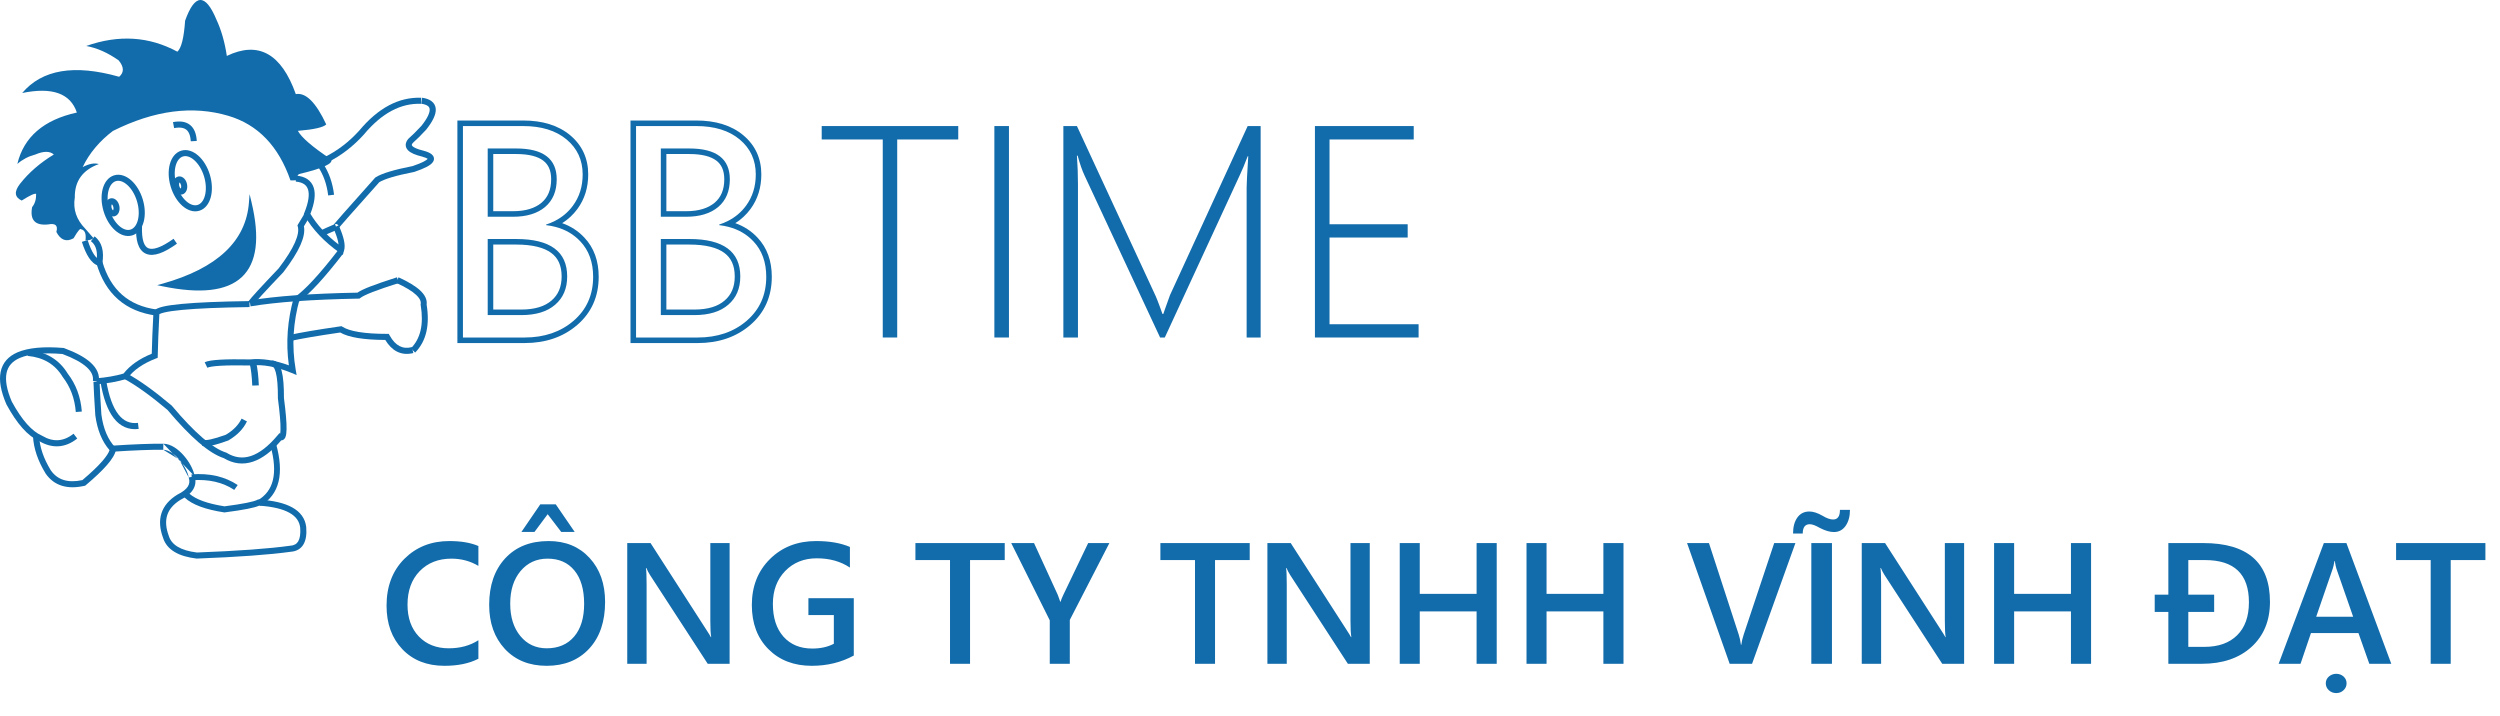 <svg width="290" height="83" viewBox="0 0 290 83" fill="none" xmlns="http://www.w3.org/2000/svg">
<path fill-rule="evenodd" clip-rule="evenodd" d="M12.591 22.097C12.43 22.7 12.443 23.485 12.688 24.303C12.933 25.121 13.355 25.784 13.82 26.198C14.291 26.618 14.758 26.748 15.133 26.636C15.507 26.523 15.826 26.158 15.988 25.549C16.148 24.946 16.136 24.16 15.891 23.343C15.646 22.525 15.224 21.862 14.758 21.448C14.288 21.028 13.821 20.898 13.446 21.01C13.071 21.122 12.753 21.488 12.591 22.097ZM11.912 21.916C12.109 21.175 12.549 20.546 13.244 20.337C13.94 20.129 14.653 20.413 15.226 20.923C15.803 21.438 16.287 22.219 16.564 23.141C16.84 24.063 16.866 24.982 16.667 25.729C16.469 26.47 16.03 27.1 15.334 27.309C14.639 27.517 13.925 27.233 13.353 26.723C12.775 26.208 12.291 25.427 12.015 24.505C11.739 23.583 11.713 22.664 11.912 21.916Z" fill="#126CAB"/>
<path fill-rule="evenodd" clip-rule="evenodd" d="M18.843 33.054C25.279 31.241 28.68 28.026 29.031 23.436C30.984 31.666 27.584 34.868 18.843 33.054Z" fill="#126CAB"/>
<path fill-rule="evenodd" clip-rule="evenodd" d="M28.953 22.518L29.18 23.474C30.156 27.57 29.813 30.483 28.056 32.135C26.305 33.781 23.211 34.11 18.851 33.209L18.229 33.08L18.84 32.908C22.032 32.012 24.456 30.774 26.124 29.204C27.789 27.638 28.705 25.737 28.877 23.499L28.953 22.518ZM29.073 24.423C28.741 26.355 27.827 28.026 26.335 29.43C24.729 30.941 22.458 32.139 19.535 33.028C23.543 33.767 26.292 33.37 27.846 31.909C29.354 30.492 29.789 28.019 29.073 24.423Z" fill="#126CAB"/>
<path fill-rule="evenodd" clip-rule="evenodd" d="M2.56 10.805C4.866 8.062 8.621 7.429 13.824 8.906C14.415 8.386 14.387 7.767 13.768 7.007C12.516 6.121 11.251 5.559 9.999 5.334C13.782 3.998 17.298 4.223 20.574 5.995C21.038 5.587 21.334 4.392 21.474 2.395C22.599 -0.755 23.823 -0.798 25.103 2.268C25.665 3.478 26.073 4.884 26.312 6.487C29.968 4.729 32.64 6.206 34.314 10.917C35.467 10.706 36.648 11.873 37.844 14.433C37.52 14.77 36.423 15.024 34.553 15.178C34.961 15.938 36.24 17.049 38.406 18.483C38.701 18.947 37.506 19.51 34.834 20.157C34.525 20.199 34.412 20.466 34.511 20.916C34.131 20.916 33.864 20.916 33.695 20.93C32.317 16.95 29.912 14.447 26.481 13.434C22.36 12.211 17.902 12.787 13.093 15.192C11.588 16.331 10.351 17.766 9.591 19.383C10.336 18.989 10.955 18.877 11.461 19.032C9.577 19.721 8.649 21.015 8.677 22.913C8.452 24.277 8.86 25.487 9.915 26.555C10.055 26.724 10.365 27.076 10.843 27.624C10.632 27.807 10.322 27.891 9.915 27.877C10.013 27.118 9.844 26.682 9.408 26.598C9.324 26.443 9.029 26.78 8.536 27.638C7.707 28.102 7.032 27.863 6.539 26.907C6.75 26.148 6.427 25.866 5.583 26.035C4.064 26.19 3.446 25.515 3.727 24.024C4.05 23.63 4.205 23.124 4.191 22.491C4.022 22.407 3.474 22.66 2.517 23.265C1.688 22.871 1.617 22.238 2.321 21.324C3.347 20.016 4.655 18.891 6.244 17.921C5.78 17.513 5.063 17.513 4.107 17.921C3.305 18.131 2.602 18.497 2.011 19.017C2.757 15.896 5.063 13.899 8.916 13.055C8.171 10.833 6.061 10.073 2.574 10.79L2.56 10.805Z" fill="#126CAB"/>
<path fill-rule="evenodd" clip-rule="evenodd" d="M21.613 15.046C21.334 14.825 20.889 14.729 20.197 14.862L20.067 14.165C20.855 14.014 21.539 14.088 22.042 14.488C22.545 14.887 22.78 15.543 22.825 16.351L22.128 16.39C22.089 15.682 21.891 15.267 21.613 15.046Z" fill="#126CAB"/>
<path fill-rule="evenodd" clip-rule="evenodd" d="M20.375 19.237C20.214 19.839 20.227 20.625 20.472 21.442C20.717 22.26 21.139 22.923 21.604 23.338C22.075 23.757 22.542 23.887 22.917 23.775C23.292 23.663 23.61 23.297 23.772 22.688C23.933 22.085 23.92 21.3 23.675 20.482C23.43 19.665 23.008 19.002 22.543 18.587C22.072 18.168 21.605 18.037 21.23 18.149C20.855 18.262 20.537 18.628 20.375 19.237ZM19.696 19.056C19.893 18.315 20.333 17.685 21.028 17.477C21.724 17.268 22.437 17.552 23.01 18.062C23.587 18.577 24.072 19.359 24.348 20.28C24.624 21.202 24.65 22.121 24.451 22.869C24.253 23.61 23.814 24.239 23.119 24.448C22.423 24.657 21.71 24.372 21.137 23.862C20.56 23.348 20.075 22.566 19.799 21.644C19.523 20.723 19.497 19.803 19.696 19.056Z" fill="#126CAB"/>
<path fill-rule="evenodd" clip-rule="evenodd" d="M20.799 21.216C20.771 21.288 20.757 21.404 20.785 21.542C20.813 21.679 20.872 21.78 20.926 21.835C20.943 21.853 20.957 21.863 20.966 21.869C20.973 21.86 20.981 21.846 20.99 21.822C21.018 21.75 21.033 21.634 21.005 21.497C20.977 21.359 20.918 21.259 20.864 21.203C20.846 21.186 20.833 21.175 20.823 21.169C20.817 21.178 20.808 21.193 20.799 21.216ZM20.836 21.156C20.836 21.156 20.835 21.157 20.834 21.158C20.835 21.156 20.836 21.156 20.836 21.156ZM20.809 21.163C20.808 21.163 20.807 21.162 20.807 21.162C20.807 21.162 20.808 21.162 20.809 21.163ZM20.954 21.883C20.954 21.883 20.954 21.882 20.956 21.881C20.955 21.882 20.954 21.883 20.954 21.883ZM20.98 21.876C20.982 21.876 20.983 21.877 20.983 21.877C20.983 21.877 20.982 21.877 20.98 21.876ZM20.145 20.96C20.228 20.749 20.4 20.53 20.681 20.473C20.962 20.416 21.206 20.549 21.366 20.711C21.528 20.877 21.642 21.106 21.693 21.356C21.744 21.607 21.729 21.863 21.645 22.078C21.562 22.29 21.39 22.508 21.108 22.566C20.827 22.623 20.584 22.49 20.424 22.327C20.262 22.162 20.148 21.933 20.096 21.682C20.045 21.432 20.061 21.176 20.145 20.96Z" fill="#126CAB"/>
<path fill-rule="evenodd" clip-rule="evenodd" d="M15.989 28.276C15.814 27.734 15.754 27.034 15.789 26.194L16.476 26.224C16.443 27.025 16.505 27.63 16.643 28.058C16.78 28.48 16.979 28.698 17.208 28.795C17.448 28.897 17.798 28.901 18.3 28.726C18.799 28.552 19.408 28.215 20.131 27.697L20.528 28.268C19.778 28.804 19.109 29.183 18.524 29.387C17.941 29.59 17.401 29.634 16.942 29.439C16.473 29.24 16.167 28.823 15.989 28.276Z" fill="#126CAB"/>
<path fill-rule="evenodd" clip-rule="evenodd" d="M48.835 12.044C46.514 11.952 44.301 13.098 42.205 15.609L42.196 15.62L42.196 15.62C40.972 16.974 39.571 18.059 37.993 18.841L37.681 18.209C39.171 17.471 40.501 16.444 41.669 15.152C43.852 12.539 46.256 11.236 48.863 11.341L48.835 12.044Z" fill="#126CAB"/>
<path fill-rule="evenodd" clip-rule="evenodd" d="M49.628 12.293C49.48 12.182 49.235 12.085 48.859 12.03L48.962 11.335C49.399 11.399 49.775 11.523 50.055 11.734C50.348 11.954 50.517 12.257 50.547 12.62C50.575 12.966 50.474 13.342 50.288 13.732C50.102 14.125 49.817 14.559 49.443 15.031L49.435 15.041L49.427 15.05C48.861 15.668 48.337 16.176 47.881 16.587C47.79 16.701 47.771 16.774 47.77 16.81C47.768 16.835 47.773 16.877 47.839 16.946C47.996 17.111 48.388 17.303 49.12 17.478L49.131 17.481L49.131 17.481C49.528 17.588 49.862 17.72 50.075 17.9C50.187 17.994 50.29 18.122 50.327 18.29C50.366 18.465 50.321 18.627 50.241 18.76C50.097 18.999 49.809 19.196 49.474 19.369C49.122 19.551 48.654 19.74 48.077 19.936L48.054 19.943L48.031 19.948C46.962 20.157 46.087 20.365 45.402 20.571C44.741 20.77 44.279 20.961 43.993 21.137C42.376 22.944 41.171 24.3 40.376 25.204C39.976 25.66 39.681 25.999 39.49 26.223C39.394 26.336 39.326 26.417 39.285 26.468L39.261 26.499L39.254 26.508L39.252 26.511L39.252 26.511L39.252 26.51L39.255 26.505L39.256 26.505C39.257 26.502 39.265 26.491 39.273 26.474C39.276 26.465 39.284 26.448 39.29 26.426C39.295 26.41 39.309 26.358 39.302 26.291C39.293 26.211 39.246 26.082 39.104 26.014C38.993 25.961 38.894 25.983 38.866 25.99L39.092 26.653C38.47 26.92 37.896 27.17 37.381 27.419L37.071 26.787C37.576 26.544 38.13 26.301 38.717 26.049C38.722 26.043 38.727 26.037 38.731 26.031C38.78 25.971 38.853 25.883 38.95 25.77C39.145 25.541 39.443 25.199 39.843 24.743C40.645 23.83 41.863 22.46 43.497 20.634L43.528 20.599L43.568 20.573C43.936 20.335 44.488 20.113 45.197 19.899C45.907 19.686 46.8 19.474 47.871 19.263C48.421 19.076 48.844 18.903 49.147 18.747C49.421 18.604 49.556 18.495 49.611 18.43C49.522 18.357 49.319 18.26 48.95 18.16C48.213 17.983 47.638 17.755 47.326 17.429C47.157 17.252 47.051 17.031 47.063 16.776C47.075 16.532 47.192 16.313 47.35 16.122L47.366 16.102L47.386 16.085C47.828 15.686 48.341 15.192 48.895 14.587C49.245 14.144 49.494 13.759 49.649 13.432C49.806 13.1 49.856 12.852 49.842 12.676C49.828 12.516 49.763 12.395 49.628 12.293ZM49.644 18.462C49.644 18.462 49.644 18.462 49.644 18.461L49.644 18.462Z" fill="#126CAB"/>
<path fill-rule="evenodd" clip-rule="evenodd" d="M36.006 24.8C36.485 23.571 36.639 22.54 36.39 21.765C36.257 21.349 36.009 21.015 35.654 20.777C35.304 20.543 34.868 20.415 34.369 20.374L34.312 21.068C34.73 21.103 35.043 21.206 35.268 21.357C35.488 21.503 35.641 21.706 35.728 21.978C35.91 22.545 35.811 23.436 35.298 24.698L35.233 24.857L35.319 25.005C36.252 26.615 37.61 28.043 39.367 29.293L39.75 29.564L39.898 29.119C40.017 28.76 39.997 28.325 39.89 27.845C39.782 27.359 39.578 26.788 39.288 26.137L38.653 26.42C38.933 27.05 39.118 27.573 39.212 27.996C39.241 28.13 39.261 28.25 39.272 28.358C37.876 27.288 36.787 26.101 36.006 24.8Z" fill="#126CAB"/>
<path fill-rule="evenodd" clip-rule="evenodd" d="M38.07 22.672C37.911 21.364 37.514 20.28 36.914 19.371L37.489 18.995C38.153 20.002 38.582 21.189 38.752 22.589L38.07 22.672Z" fill="#126CAB"/>
<path fill-rule="evenodd" clip-rule="evenodd" d="M34.989 25.332C35.126 25.108 35.262 24.885 35.394 24.662L35.997 25.02C35.863 25.247 35.725 25.473 35.589 25.697L35.588 25.698C35.476 25.882 35.365 26.065 35.256 26.247C35.375 26.867 35.216 27.6 34.854 28.419C34.457 29.315 33.794 30.364 32.874 31.568L32.862 31.583L32.849 31.597C31.797 32.699 30.982 33.567 30.401 34.203C29.81 34.849 29.48 35.235 29.378 35.385L28.798 34.99C28.934 34.789 29.305 34.361 29.883 33.729C30.467 33.09 31.282 32.223 32.328 31.126C33.226 29.95 33.849 28.956 34.212 28.135C34.581 27.302 34.659 26.699 34.544 26.282L34.504 26.138L34.581 26.01C34.715 25.783 34.852 25.557 34.989 25.333L34.989 25.332Z" fill="#126CAB"/>
<path fill-rule="evenodd" clip-rule="evenodd" d="M34.159 34.49C35.396 33.626 37.085 31.8 39.278 28.951L39.827 29.39C37.634 32.24 35.887 34.146 34.554 35.078L34.159 34.49Z" fill="#126CAB"/>
<path fill-rule="evenodd" clip-rule="evenodd" d="M43.221 33.875C42.469 34.168 42.022 34.392 41.8 34.565L41.707 34.638L41.588 34.64C36.209 34.737 32.038 35.042 29.068 35.538L28.951 34.853C31.951 34.352 36.124 34.046 41.463 33.947C41.785 33.725 42.287 33.491 42.963 33.228C43.724 32.933 44.741 32.586 46.044 32.168L46.261 32.83C44.962 33.246 43.961 33.587 43.221 33.875Z" fill="#126CAB"/>
<path fill-rule="evenodd" clip-rule="evenodd" d="M48.267 34.204C47.798 33.767 47.034 33.299 45.949 32.808L46.231 32.168C47.341 32.671 48.184 33.176 48.734 33.688C49.261 34.18 49.572 34.733 49.49 35.33C49.872 37.709 49.452 39.585 48.156 40.9L47.668 40.405C48.764 39.293 49.175 37.659 48.8 35.389L48.79 35.327L48.801 35.266C48.852 34.992 48.739 34.643 48.267 34.204Z" fill="#126CAB"/>
<path fill-rule="evenodd" clip-rule="evenodd" d="M39.615 37.836L39.724 37.905C40.119 38.158 40.739 38.368 41.612 38.511C42.48 38.654 43.572 38.728 44.893 38.728H45.097L45.197 38.908C45.545 39.533 45.933 39.932 46.348 40.146C46.758 40.357 47.228 40.405 47.781 40.267L47.948 40.954C47.259 41.126 46.614 41.076 46.033 40.777C45.508 40.507 45.065 40.049 44.694 39.435C43.438 39.428 42.372 39.353 41.501 39.21C40.654 39.071 39.968 38.863 39.465 38.572C36.783 38.961 34.868 39.293 33.699 39.555L33.549 38.864C34.762 38.592 36.739 38.251 39.489 37.854L39.615 37.836Z" fill="#126CAB"/>
<path fill-rule="evenodd" clip-rule="evenodd" d="M33.508 42.38C33.142 39.736 33.345 37.105 34.092 34.465L34.771 34.657C33.994 37.404 33.828 40.132 34.299 42.873L34.408 43.503L33.816 43.258C32.046 42.526 30.468 42.246 29.06 42.394L29.038 42.396L29.016 42.396C27.579 42.368 26.439 42.378 25.596 42.427C25.174 42.451 24.832 42.485 24.568 42.526C24.296 42.569 24.133 42.617 24.051 42.657L23.742 42.022C23.922 41.935 24.17 41.875 24.458 41.829C24.754 41.783 25.121 41.747 25.555 41.722C26.42 41.672 27.574 41.662 29.008 41.69C30.395 41.549 31.894 41.785 33.508 42.38Z" fill="#126CAB"/>
<path fill-rule="evenodd" clip-rule="evenodd" d="M29.695 41.971C29.869 42.664 29.977 43.583 30.023 44.703L29.262 44.728C29.217 43.626 29.111 42.755 28.951 42.12L29.695 41.971Z" fill="#126CAB"/>
<path fill-rule="evenodd" clip-rule="evenodd" d="M31.733 42.607C31.661 42.521 31.612 42.514 31.568 42.519L31.5 41.823C31.814 41.792 32.078 41.927 32.272 42.159C32.453 42.376 32.581 42.681 32.674 43.037C32.86 43.749 32.944 44.803 32.938 46.175C33.153 47.821 33.257 49.038 33.241 49.813C33.233 50.189 33.197 50.514 33.098 50.734C33.048 50.845 32.954 50.991 32.778 51.057C32.723 51.077 32.669 51.086 32.618 51.087C31.535 52.348 30.443 53.187 29.339 53.555C28.182 53.94 27.045 53.797 25.957 53.144C25.094 52.865 24.125 52.247 23.055 51.328C21.97 50.395 20.759 49.133 19.427 47.549C17.438 45.874 15.769 44.682 14.401 43.946L14.735 43.331C16.169 44.102 17.888 45.336 19.903 47.035L19.926 47.054L19.945 47.077C21.271 48.655 22.461 49.895 23.514 50.799C24.57 51.707 25.468 52.259 26.208 52.49L26.25 52.503L26.287 52.526C27.222 53.097 28.157 53.212 29.116 52.892C30.094 52.566 31.131 51.778 32.219 50.475L32.413 50.243L32.499 50.295C32.519 50.185 32.535 50.024 32.539 49.798C32.555 49.077 32.456 47.898 32.239 46.242L32.236 46.219L32.236 46.195C32.243 44.825 32.158 43.838 31.995 43.213C31.912 42.898 31.818 42.708 31.733 42.607ZM32.451 50.461C32.451 50.461 32.452 50.46 32.453 50.458C32.452 50.46 32.451 50.461 32.451 50.461Z" fill="#126CAB"/>
<path fill-rule="evenodd" clip-rule="evenodd" d="M28.645 48.884C28.217 49.781 27.492 50.498 26.518 51.076L26.491 51.092L26.461 51.103C25.697 51.383 25.069 51.574 24.583 51.678C24.34 51.731 24.124 51.763 23.941 51.772C23.763 51.781 23.586 51.77 23.436 51.714L23.672 51.029C23.696 51.038 23.766 51.052 23.908 51.045C24.044 51.038 24.221 51.013 24.443 50.965C24.881 50.871 25.467 50.695 26.203 50.427C27.077 49.902 27.677 49.285 28.023 48.558L28.645 48.884Z" fill="#126CAB"/>
<path fill-rule="evenodd" clip-rule="evenodd" d="M21.031 35.259C22.845 35.085 25.483 34.974 28.94 34.925L28.95 35.62C25.499 35.669 22.883 35.78 21.097 35.951C20.203 36.036 19.528 36.136 19.065 36.246C18.833 36.302 18.667 36.357 18.557 36.409C18.526 36.423 18.502 36.436 18.485 36.447C18.379 38.416 18.325 40.025 18.297 41.274L18.292 41.506L18.076 41.59C16.58 42.173 15.512 42.919 14.823 43.839L14.755 43.93L14.646 43.963C13.612 44.278 12.47 44.477 11.237 44.575L11.181 43.882C12.332 43.79 13.387 43.609 14.335 43.33C15.087 42.369 16.183 41.614 17.605 41.029C17.635 39.78 17.69 38.198 17.796 36.283L17.8 36.211L17.832 36.146C17.923 35.964 18.104 35.853 18.26 35.779C18.431 35.699 18.648 35.631 18.902 35.57C19.413 35.448 20.125 35.345 21.031 35.259Z" fill="#126CAB"/>
<path fill-rule="evenodd" clip-rule="evenodd" d="M13.201 48.513C12.469 47.573 11.959 46.132 11.643 44.238L12.313 44.117C12.622 45.963 13.105 47.264 13.73 48.067C14.337 48.847 15.084 49.167 16.005 49.054L16.085 49.758C14.925 49.9 13.951 49.476 13.201 48.513Z" fill="#126CAB"/>
<path fill-rule="evenodd" clip-rule="evenodd" d="M2.026 40.87C3.306 40.327 5.092 40.176 7.348 40.362L7.395 40.365L7.44 40.382C8.813 40.891 9.858 41.452 10.541 42.082C11.233 42.72 11.579 43.455 11.468 44.276L10.776 44.18C10.847 43.655 10.647 43.137 10.071 42.606C9.492 42.073 8.56 41.556 7.244 41.064C5.052 40.887 3.415 41.049 2.298 41.522C1.407 41.91 0.915 42.498 0.757 43.289C0.593 44.106 0.773 45.197 1.371 46.593C2.56 48.776 3.726 50.043 4.857 50.532L4.878 50.542L4.898 50.553C5.533 50.935 6.153 51.098 6.748 51.061C7.342 51.023 7.939 50.784 8.529 50.311L8.962 50.867C8.28 51.414 7.549 51.72 6.791 51.768C6.04 51.815 5.289 51.607 4.561 51.175C3.214 50.583 1.957 49.138 0.751 46.921L0.743 46.906L0.737 46.891C0.11 45.433 -0.135 44.177 0.072 43.148C0.283 42.091 0.958 41.334 2.024 40.871L2.026 40.87L2.026 40.87Z" fill="#126CAB"/>
<path fill-rule="evenodd" clip-rule="evenodd" d="M11.762 48.097C11.649 46.381 11.578 45.115 11.55 44.269L10.841 44.292C10.869 45.152 10.941 46.431 11.054 48.154L11.055 48.165L11.056 48.177C11.28 49.854 11.826 51.211 12.708 52.217C12.607 52.519 12.349 52.937 11.879 53.479C11.345 54.096 10.573 54.834 9.555 55.693C8.704 55.874 7.989 55.862 7.398 55.681C6.796 55.497 6.297 55.131 5.899 54.565C5.047 53.178 4.603 51.85 4.536 50.564L3.827 50.6C3.902 52.027 4.394 53.469 5.298 54.937L5.303 54.946L5.309 54.954C5.791 55.643 6.419 56.115 7.188 56.35C7.951 56.583 8.826 56.576 9.798 56.357L9.883 56.338L9.949 56.282C11.014 55.387 11.839 54.603 12.418 53.934C12.987 53.278 13.359 52.687 13.448 52.182L13.477 52.011L13.358 51.884C12.529 51.002 11.983 49.75 11.762 48.097Z" fill="#126CAB"/>
<path fill-rule="evenodd" clip-rule="evenodd" d="M7.268 43.718C6.39 42.264 5.048 41.457 3.212 41.286L3.278 40.594C5.31 40.783 6.857 41.695 7.861 43.344C8.81 44.58 9.362 46.045 9.492 47.74L8.792 47.793C8.671 46.215 8.159 44.876 7.291 43.751L7.279 43.735L7.268 43.718Z" fill="#126CAB"/>
<path fill-rule="evenodd" clip-rule="evenodd" d="M18.941 52.173C17.575 52.159 15.614 52.229 13.071 52.397L13.024 51.696C15.575 51.527 17.556 51.456 18.948 51.471M20.805 53.324C20.205 52.63 19.516 52.179 18.941 52.173L18.941 52.173M20.805 53.324C21.397 54.007 21.81 54.821 21.889 55.384L20.805 53.324ZM22.582 55.258C22.468 54.518 21.972 53.597 21.337 52.864C20.703 52.131 19.837 51.479 18.948 51.471M22.582 55.258C22.748 55.804 22.687 56.331 22.385 56.808C22.279 56.976 22.144 57.135 21.985 57.284C22.725 57.925 24.055 58.422 26.042 58.733C27.105 58.596 27.956 58.462 28.595 58.334C29.258 58.202 29.653 58.083 29.827 57.991L29.914 57.944L30.013 57.95C31.661 58.05 32.967 58.344 33.897 58.858C34.843 59.382 35.407 60.141 35.52 61.128L35.522 61.14L35.521 61.14C35.587 61.958 35.499 62.648 35.197 63.156C34.882 63.684 34.367 63.962 33.715 64.006C31.276 64.345 27.65 64.612 22.842 64.794L22.814 64.795L22.787 64.792C20.748 64.548 19.368 63.798 18.921 62.408C18.532 61.363 18.452 60.4 18.731 59.537C19.011 58.671 19.637 57.957 20.56 57.384L20.575 57.375L20.591 57.367C21.209 57.065 21.591 56.747 21.791 56.432C21.98 56.133 22.02 55.813 21.902 55.442L21.893 55.414L21.889 55.384M21.414 57.715C21.26 57.812 21.094 57.903 20.917 57.99C20.104 58.498 19.615 59.088 19.401 59.753C19.184 60.424 19.229 61.222 19.584 62.17L19.59 62.186L19.589 62.187C19.904 63.175 20.907 63.854 22.843 64.091C27.639 63.908 31.232 63.642 33.63 63.308L33.644 63.306L33.657 63.306C34.124 63.276 34.413 63.097 34.592 62.797C34.785 62.472 34.88 61.956 34.821 61.203C34.736 60.478 34.335 59.904 33.556 59.473C32.774 59.04 31.619 58.76 30.062 58.658C29.774 58.787 29.319 58.906 28.733 59.023C28.062 59.157 27.177 59.296 26.082 59.437L26.033 59.443L25.984 59.435C23.874 59.11 22.31 58.56 21.414 57.715Z" fill="#126CAB"/>
<path fill-rule="evenodd" clip-rule="evenodd" d="M32.313 55.865C32.014 57.097 31.303 58.037 30.198 58.668L29.871 58.05C30.817 57.509 31.403 56.727 31.654 55.692C31.909 54.643 31.825 53.307 31.366 51.666L32.018 51.469C32.495 53.174 32.608 54.648 32.313 55.865Z" fill="#126CAB"/>
<path fill-rule="evenodd" clip-rule="evenodd" d="M22.212 55.024C24.3 54.868 26.095 55.279 27.573 56.264L27.173 56.83C25.851 55.949 24.223 55.563 22.266 55.709L22.212 55.024Z" fill="#126CAB"/>
<path fill-rule="evenodd" clip-rule="evenodd" d="M11.239 29.924C11.3 28.968 11.04 28.349 10.546 27.979L10.966 27.419C11.845 28.077 12.092 29.177 11.873 30.549L11.809 30.943L11.427 30.829C10.988 30.698 10.624 30.363 10.318 29.903C10.011 29.441 9.74 28.82 9.497 28.056L10.165 27.845C10.398 28.577 10.646 29.13 10.902 29.517C11.018 29.69 11.13 29.824 11.239 29.924Z" fill="#126CAB"/>
<path fill-rule="evenodd" clip-rule="evenodd" d="M13.702 34.731C12.531 33.707 11.694 32.298 11.181 30.524L11.866 30.33C12.35 32.002 13.124 33.284 14.173 34.202C15.222 35.119 16.567 35.692 18.227 35.91L18.133 36.61C16.358 36.377 14.874 35.756 13.702 34.731Z" fill="#126CAB"/>
<path fill-rule="evenodd" clip-rule="evenodd" d="M23.76 31.993C25.313 30.962 26.386 29.987 26.951 29.07C27.558 28.913 28.18 28.827 28.801 28.798C28.985 29.343 28.999 29.715 28.843 29.944C28.321 31.735 26.965 32.767 24.762 33.039C23.675 33.225 23.35 32.867 23.76 31.993Z" fill="#126CAB"/>
<path fill-rule="evenodd" clip-rule="evenodd" d="M12.949 23.748C12.921 23.82 12.906 23.936 12.934 24.074C12.962 24.211 13.021 24.312 13.075 24.367C13.093 24.385 13.106 24.395 13.116 24.401C13.122 24.392 13.131 24.378 13.14 24.354C13.168 24.282 13.182 24.166 13.154 24.029C13.126 23.891 13.068 23.791 13.013 23.735C12.996 23.718 12.982 23.707 12.973 23.701C12.966 23.71 12.958 23.725 12.949 23.748ZM12.986 23.688C12.986 23.688 12.985 23.689 12.983 23.69C12.985 23.688 12.985 23.688 12.986 23.688ZM12.959 23.695C12.957 23.695 12.956 23.694 12.956 23.694C12.956 23.694 12.957 23.694 12.959 23.695ZM13.103 24.415C13.103 24.415 13.104 24.414 13.105 24.413C13.104 24.414 13.103 24.415 13.103 24.415ZM13.13 24.408C13.132 24.408 13.133 24.409 13.133 24.409C13.133 24.409 13.132 24.409 13.13 24.408ZM12.295 23.492C12.377 23.281 12.55 23.062 12.831 23.005C13.112 22.948 13.356 23.081 13.515 23.243C13.677 23.409 13.792 23.638 13.843 23.888C13.894 24.139 13.878 24.395 13.794 24.61C13.711 24.822 13.539 25.04 13.258 25.098C12.977 25.155 12.733 25.022 12.574 24.859C12.412 24.694 12.297 24.465 12.246 24.214C12.195 23.964 12.21 23.708 12.295 23.492Z" fill="#126CAB"/>
<path fill-rule="evenodd" clip-rule="evenodd" d="M73.138 39.795V13.979H80.76C82.985 13.979 84.828 14.525 86.219 15.686C87.613 16.85 88.314 18.384 88.314 20.234C88.314 21.748 87.902 23.093 87.061 24.241C86.575 24.902 85.985 25.451 85.295 25.886C86.291 26.241 87.153 26.796 87.866 27.558C88.989 28.746 89.529 30.282 89.529 32.104C89.529 34.378 88.703 36.259 87.048 37.688C85.408 39.105 83.353 39.795 80.931 39.795H73.138ZM87.397 27.999C86.63 27.18 85.666 26.619 84.504 26.317C84.17 26.23 83.819 26.164 83.452 26.12C83.444 26.119 83.436 26.118 83.428 26.117V26.049C83.431 26.048 83.434 26.047 83.437 26.046C83.788 25.931 84.12 25.794 84.431 25.636C85.287 25.203 85.991 24.611 86.541 23.86C87.294 22.834 87.67 21.625 87.67 20.234C87.67 18.569 87.049 17.218 85.806 16.18C84.563 15.142 82.881 14.623 80.76 14.623H73.782V39.151H80.931C83.223 39.151 85.122 38.501 86.627 37.201C88.132 35.901 88.885 34.202 88.885 32.104C88.885 30.416 88.389 29.048 87.397 27.999ZM84.051 34.867L84.054 34.864C84.826 34.205 85.23 33.3 85.23 32.07C85.23 30.784 84.803 29.91 84.014 29.331C83.187 28.724 81.869 28.369 79.956 28.369H77.299V35.907H80.555C82.147 35.907 83.282 35.531 84.051 34.867ZM76.655 36.551V27.725H79.956C83.902 27.725 85.874 29.174 85.874 32.07C85.874 33.461 85.407 34.556 84.472 35.354C83.548 36.152 82.243 36.551 80.555 36.551H76.655ZM79.597 25.143C81.171 25.143 82.408 24.766 83.309 24.014C84.21 23.25 84.66 22.178 84.66 20.798C84.66 18.415 83.092 17.223 79.956 17.223H76.655V25.143H79.597ZM77.299 24.499H79.597C81.07 24.499 82.144 24.147 82.894 23.521C83.625 22.901 84.016 22.023 84.016 20.798C84.016 19.76 83.684 19.078 83.094 18.63C82.472 18.156 81.461 17.867 79.956 17.867H77.299V24.499Z" fill="#126CAB"/>
<path fill-rule="evenodd" clip-rule="evenodd" d="M53.057 39.795V13.979H60.679C62.904 13.979 64.747 14.525 66.138 15.686C67.532 16.85 68.233 18.384 68.233 20.234C68.233 21.748 67.821 23.093 66.98 24.241C66.494 24.902 65.904 25.451 65.214 25.886C66.21 26.241 67.072 26.796 67.785 27.558C68.908 28.746 69.448 30.282 69.448 32.104C69.448 34.378 68.622 36.259 66.967 37.688C65.327 39.105 63.272 39.795 60.85 39.795H53.057ZM64.423 26.317C64.089 26.23 63.738 26.164 63.371 26.12C63.363 26.119 63.355 26.118 63.347 26.117V26.049C63.35 26.048 63.353 26.047 63.356 26.046C63.708 25.931 64.039 25.794 64.35 25.636C65.206 25.203 65.91 24.611 66.46 23.86C67.213 22.834 67.589 21.625 67.589 20.234C67.589 18.569 66.968 17.218 65.725 16.18C64.482 15.142 62.8 14.623 60.679 14.623H53.701V39.151H60.85C63.142 39.151 65.041 38.501 66.546 37.201C68.051 35.901 68.804 34.202 68.804 32.104C68.804 30.416 68.308 29.048 67.316 27.999C66.549 27.18 65.585 26.619 64.423 26.317ZM63.97 34.867L63.973 34.864C64.745 34.205 65.149 33.3 65.149 32.07C65.149 30.784 64.722 29.91 63.933 29.331C63.106 28.724 61.788 28.369 59.875 28.369H57.218V35.907H60.474C62.066 35.907 63.201 35.531 63.97 34.867ZM56.574 36.551V27.725H59.875C63.821 27.725 65.793 29.174 65.793 32.07C65.793 33.461 65.326 34.556 64.391 35.354C63.467 36.152 62.161 36.551 60.474 36.551H56.574ZM56.574 25.143V17.223H59.875C63.011 17.223 64.579 18.415 64.579 20.798C64.579 22.178 64.129 23.25 63.228 24.014C62.327 24.766 61.09 25.143 59.516 25.143H56.574ZM62.813 23.521C63.544 22.901 63.935 22.023 63.935 20.798C63.935 19.76 63.603 19.078 63.013 18.63C62.391 18.156 61.38 17.867 59.875 17.867H57.218V24.499H59.516C60.989 24.499 62.062 24.147 62.813 23.521Z" fill="#126CAB"/>
<path d="M152.532 39.15V14.623H163.992V16.179H154.226V26.014H163.291V27.554H154.226V37.611H164.557V39.15H152.532Z" fill="#126CAB"/>
<path d="M144.61 39.15V21.738C144.61 21.316 144.673 20.113 144.798 18.129H144.73C144.377 19.053 144.08 19.765 143.841 20.267L135.117 39.15H134.57L125.813 20.37C125.528 19.765 125.26 18.996 125.009 18.061H124.923C125.003 19.155 125.043 20.244 125.043 21.328V39.15H123.35V14.623H124.923L134.074 34.378C134.131 34.492 134.194 34.646 134.262 34.84C134.331 35.034 134.405 35.228 134.485 35.422C134.599 35.718 134.718 36.049 134.844 36.414H134.946L135.134 35.866C135.146 35.821 135.34 35.279 135.716 34.241L144.73 14.623H146.235V39.15H144.61Z" fill="#126CAB"/>
<path d="M115.346 39.15V14.623H117.039V39.15H115.346Z" fill="#126CAB"/>
<path d="M104.076 16.179V39.15H102.4V16.179H95.318V14.623H111.157V16.179H104.076Z" fill="#126CAB"/>
<path d="M55.494 76.414C54.44 76.961 53.128 77.234 51.559 77.234C49.527 77.234 47.9 76.593 46.676 75.311C45.452 74.028 44.84 72.345 44.84 70.262C44.84 68.022 45.527 66.212 46.9 64.832C48.281 63.452 50.022 62.762 52.125 62.762C53.479 62.762 54.602 62.954 55.494 63.338V65.643C54.55 65.083 53.508 64.803 52.369 64.803C50.852 64.803 49.622 65.288 48.678 66.258C47.74 67.228 47.272 68.523 47.272 70.144C47.272 71.688 47.711 72.918 48.59 73.836C49.469 74.747 50.624 75.203 52.057 75.203C53.378 75.203 54.524 74.891 55.494 74.266V76.414ZM63.414 77.234C61.396 77.234 59.778 76.58 58.56 75.272C57.35 73.963 56.744 72.26 56.744 70.164C56.744 67.912 57.363 66.115 58.6 64.773C59.837 63.432 61.516 62.762 63.639 62.762C65.605 62.762 67.187 63.413 68.385 64.715C69.589 66.017 70.191 67.719 70.191 69.822C70.191 72.107 69.576 73.914 68.346 75.242C67.115 76.57 65.471 77.234 63.414 77.234ZM63.522 64.803C62.239 64.803 61.194 65.281 60.387 66.238C59.586 67.195 59.185 68.455 59.185 70.018C59.185 71.574 59.576 72.827 60.357 73.777C61.139 74.728 62.161 75.203 63.424 75.203C64.765 75.203 65.823 74.751 66.598 73.846C67.372 72.941 67.76 71.674 67.76 70.047C67.76 68.374 67.382 67.081 66.627 66.17C65.878 65.258 64.843 64.803 63.522 64.803ZM66.666 61.707H65.103L63.531 59.647L61.998 61.707H60.484L62.672 58.504H64.469L66.666 61.707ZM84.635 77H82.096L75.406 66.707C75.237 66.447 75.097 66.176 74.986 65.897H74.928C74.98 66.196 75.006 66.837 75.006 67.82V77H72.76V62.996H75.465L81.93 73.045C82.203 73.462 82.379 73.748 82.457 73.904H82.496C82.431 73.533 82.398 72.905 82.398 72.019V62.996H84.635V77ZM99.039 76.043C97.581 76.837 95.956 77.234 94.166 77.234C92.096 77.234 90.419 76.59 89.137 75.301C87.854 74.012 87.213 72.306 87.213 70.184C87.213 68.016 87.913 66.238 89.312 64.852C90.719 63.458 92.503 62.762 94.664 62.762C96.22 62.762 97.529 62.99 98.59 63.445V65.838C97.516 65.122 96.236 64.764 94.752 64.764C93.261 64.764 92.037 65.255 91.08 66.238C90.13 67.221 89.654 68.494 89.654 70.057C89.654 71.665 90.064 72.931 90.885 73.856C91.705 74.773 92.818 75.232 94.225 75.232C95.188 75.232 96.022 75.047 96.725 74.676V71.346H93.775V69.393H99.039V76.043ZM116.549 64.969H112.525V77H110.201V64.969H106.188V62.996H116.549V64.969ZM128.688 62.996L124.098 71.912V77H121.773V71.961L117.301 62.996H119.947L122.701 69.002C122.734 69.074 122.831 69.344 122.994 69.812H123.023C123.082 69.604 123.189 69.334 123.346 69.002L126.227 62.996H128.688ZM144.967 64.969H140.943V77H138.619V64.969H134.605V62.996H144.967V64.969ZM158.893 77H156.354L149.664 66.707C149.495 66.447 149.355 66.176 149.244 65.897H149.186C149.238 66.196 149.264 66.837 149.264 67.82V77H147.018V62.996H149.723L156.188 73.045C156.461 73.462 156.637 73.748 156.715 73.904H156.754C156.689 73.533 156.656 72.905 156.656 72.019V62.996H158.893V77ZM173.619 77H171.285V70.926H164.693V77H162.369V62.996H164.693V68.885H171.285V62.996H173.619V77ZM188.326 77H185.992V70.926H179.4V77H177.076V62.996H179.4V68.885H185.992V62.996H188.326V77ZM208.268 62.996L203.238 77H200.641L195.699 62.996H198.238L201.695 73.621C201.806 73.96 201.891 74.353 201.949 74.803H201.988C202.034 74.432 202.128 74.031 202.271 73.602L205.807 62.996H208.268ZM212.506 77H210.113V62.996H212.506V77ZM214.596 59.148C214.596 59.904 214.426 60.522 214.088 61.004C213.756 61.479 213.303 61.717 212.73 61.717C212.262 61.717 211.725 61.56 211.119 61.248C210.611 60.955 210.217 60.809 209.938 60.809C209.391 60.809 209.117 61.17 209.117 61.893H207.994C207.994 61.118 208.16 60.499 208.492 60.037C208.824 59.568 209.29 59.334 209.889 59.334C210.331 59.334 210.842 59.5 211.422 59.832C211.891 60.118 212.298 60.262 212.643 60.262C213.17 60.262 213.434 59.891 213.434 59.148H214.596ZM227.838 77H225.299L218.609 66.707C218.44 66.447 218.3 66.176 218.189 65.897H218.131C218.183 66.196 218.209 66.837 218.209 67.82V77H215.963V62.996H218.668L225.133 73.045C225.406 73.462 225.582 73.748 225.66 73.904H225.699C225.634 73.533 225.602 72.905 225.602 72.019V62.996H227.838V77ZM242.564 77H240.23V70.926H233.639V77H231.314V62.996H233.639V68.885H240.23V62.996H242.564V77ZM251.529 77V70.984H249.947V68.982H251.529V62.996H255.572C260.735 62.996 263.316 65.272 263.316 69.822C263.316 71.997 262.6 73.738 261.168 75.047C259.736 76.349 257.815 77 255.406 77H251.529ZM253.844 64.969V68.982H256.842V70.984H253.844V75.037H255.699C257.333 75.037 258.603 74.588 259.508 73.689C260.419 72.791 260.875 71.515 260.875 69.861C260.875 66.6 259.179 64.969 255.787 64.969H253.844ZM277.389 77H274.84L273.58 73.436H268.072L266.861 77H264.322L269.566 62.996H272.184L277.389 77ZM272.965 71.541L271.021 65.955C270.963 65.773 270.901 65.48 270.836 65.076H270.797C270.738 65.447 270.673 65.74 270.602 65.955L268.678 71.541H272.965ZM271.002 80.398C270.67 80.398 270.383 80.288 270.143 80.066C269.908 79.845 269.791 79.578 269.791 79.266C269.791 78.953 269.911 78.689 270.152 78.475C270.4 78.266 270.683 78.162 271.002 78.162C271.334 78.162 271.617 78.266 271.852 78.475C272.086 78.689 272.203 78.953 272.203 79.266C272.203 79.578 272.086 79.845 271.852 80.066C271.617 80.288 271.334 80.398 271.002 80.398ZM288.307 64.969H284.283V77H281.959V64.969H277.945V62.996H288.307V64.969Z" fill="#126CAB"/>
</svg>
